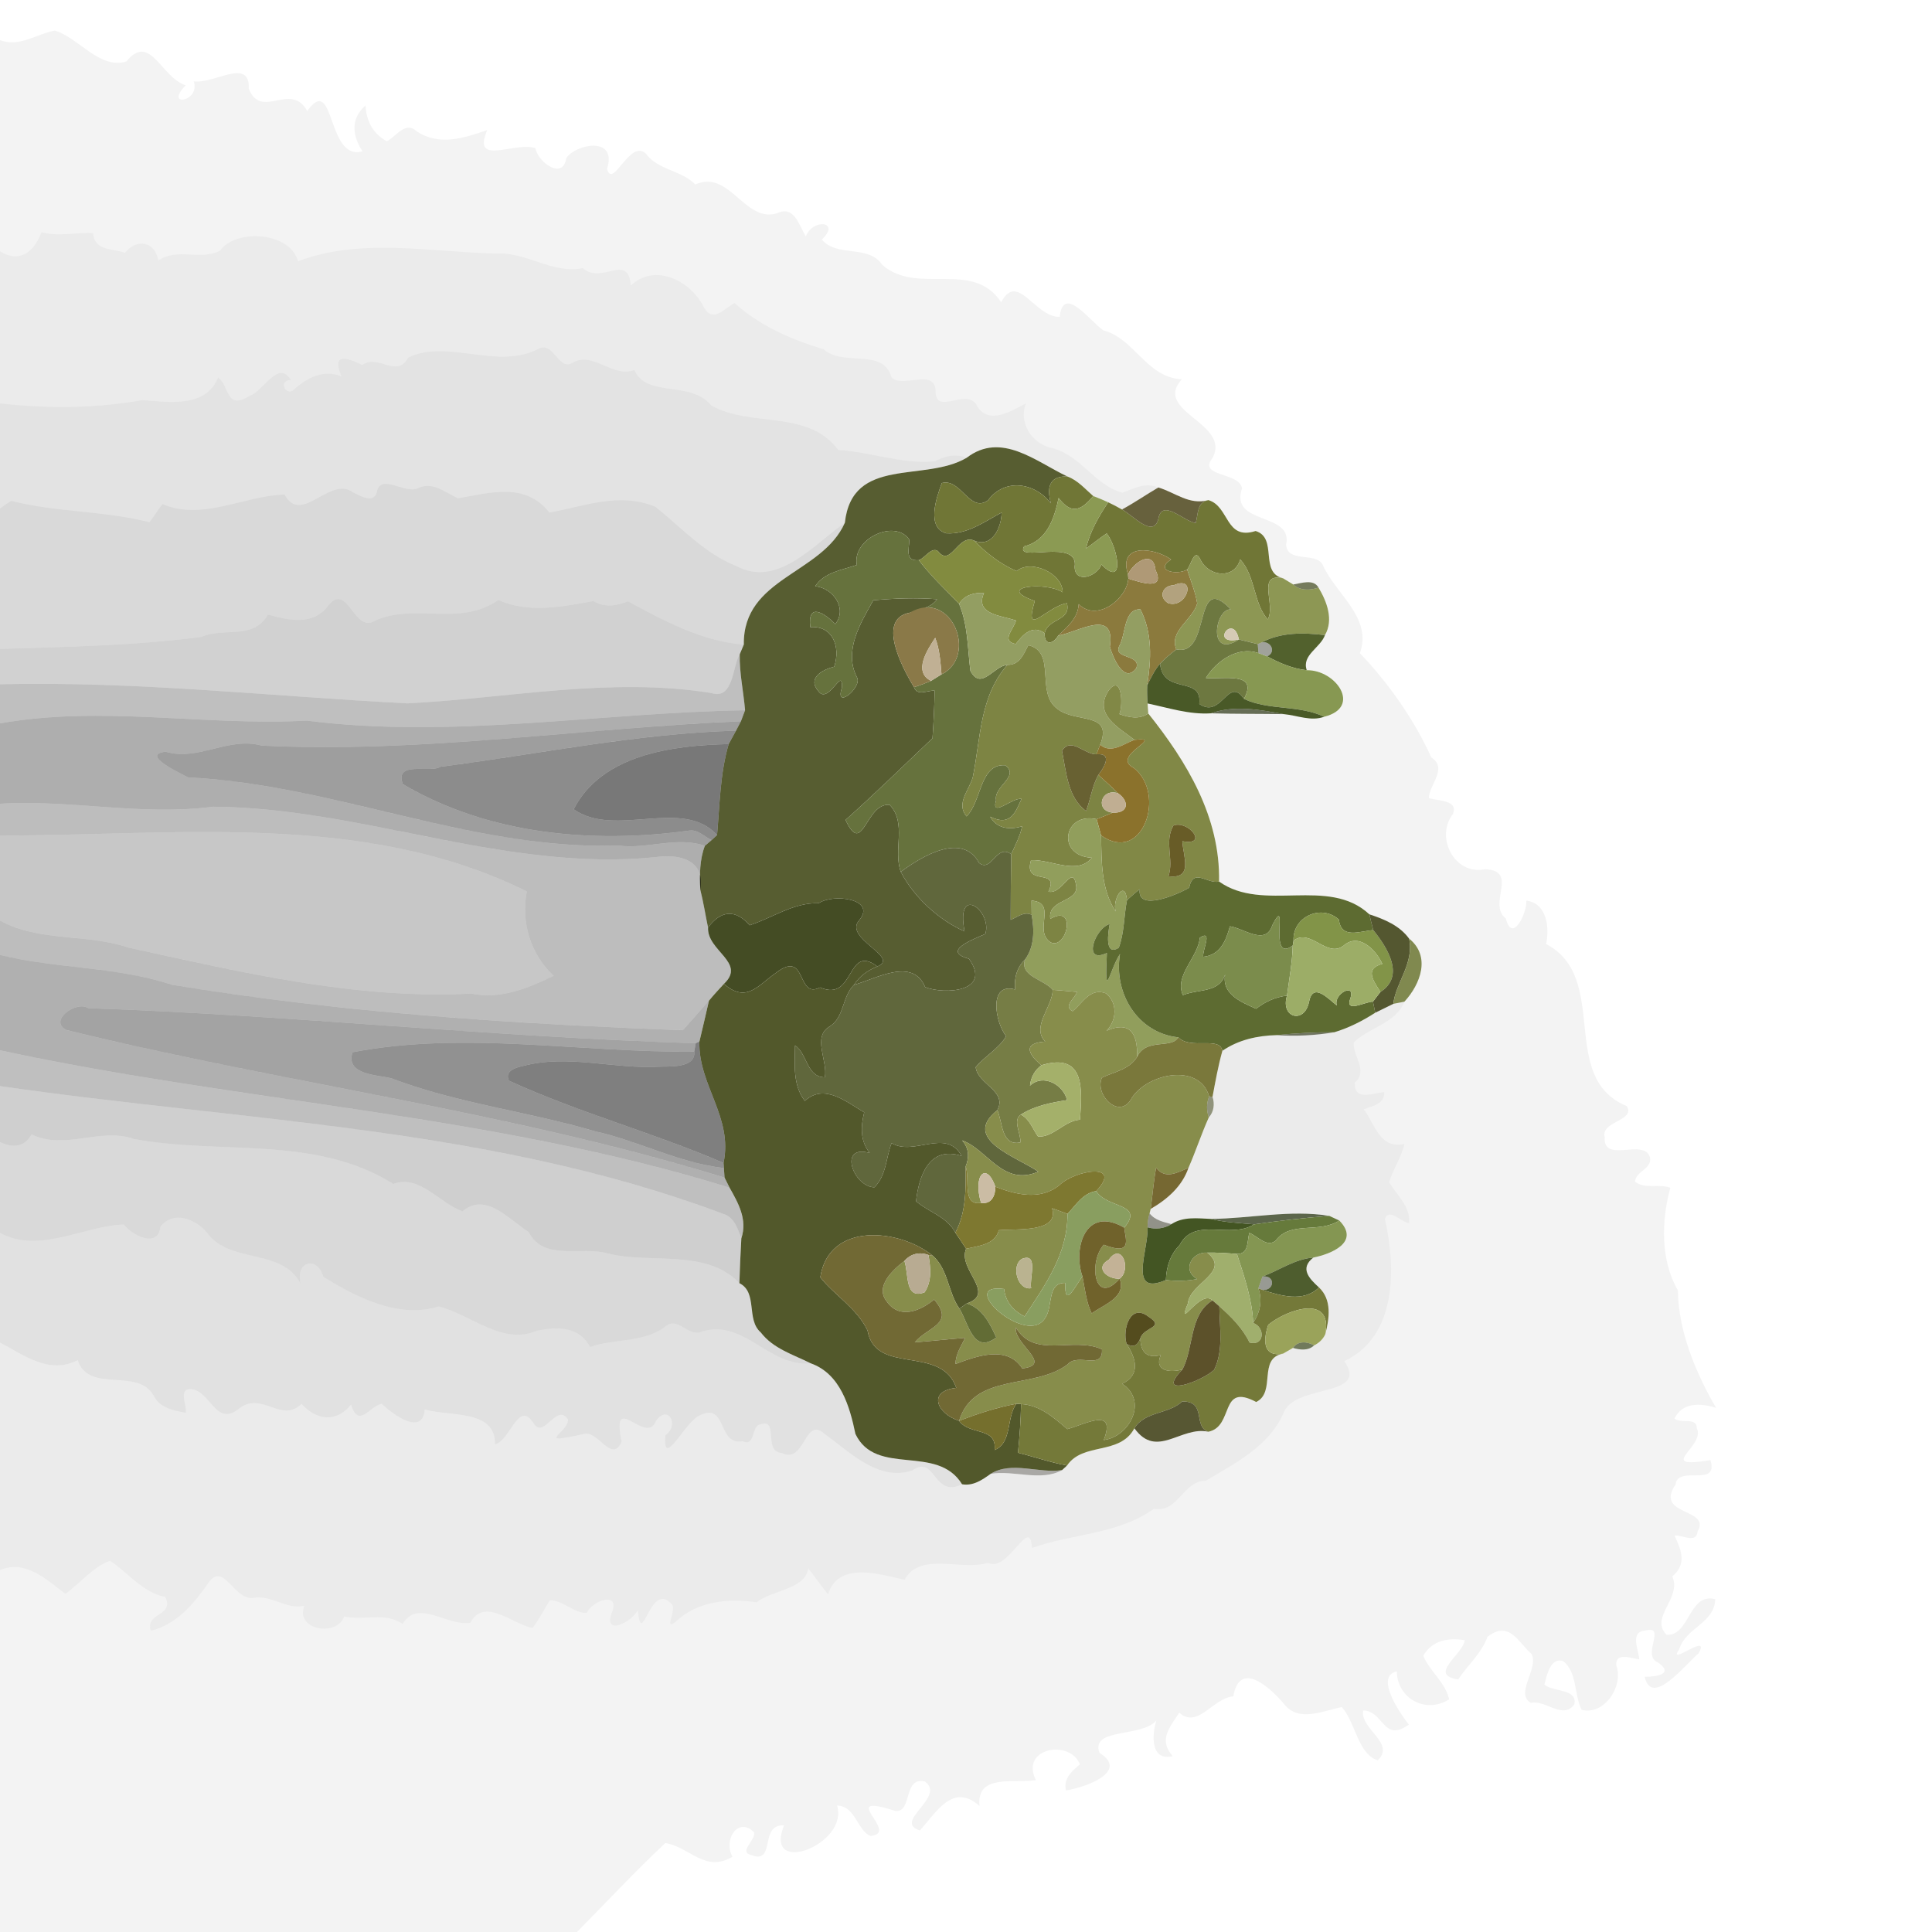 <?xml version="1.0" encoding="UTF-8" ?>
<!DOCTYPE svg PUBLIC "-//W3C//DTD SVG 1.1//EN" "http://www.w3.org/Graphics/SVG/1.1/DTD/svg11.dtd">
<svg width="384pt" height="384pt" viewBox="0 0 384 384" version="1.1" xmlns="http://www.w3.org/2000/svg">
<g id="#0000000c">
<path fill="#000000" opacity="0.05" d=" M 0.00 7.98 C 3.96 9.43 7.24 6.73 10.91 6.08 C 15.69 7.51 19.72 13.82 25.10 12.22 C 29.90 6.37 31.99 15.43 36.92 16.95 C 32.52 21.43 39.87 20.26 38.51 16.18 C 42.66 16.70 49.70 11.32 49.45 17.65 C 52.01 23.93 57.74 16.12 61.06 22.05 C 66.63 14.38 64.87 32.09 72.05 30.08 C 70.00 26.92 69.64 23.61 72.66 20.94 C 72.74 23.93 74.18 26.69 76.91 28.07 C 78.82 27.05 80.59 24.00 82.82 26.10 C 87.40 29.11 92.28 27.40 96.84 25.86 C 93.69 33.20 102.37 28.05 106.42 29.45 C 106.91 32.25 111.90 35.87 112.54 31.44 C 114.39 28.61 122.78 26.95 120.65 33.58 C 121.80 37.73 125.15 27.56 128.37 30.53 C 130.82 33.87 135.39 33.78 138.19 36.66 C 145.04 33.64 147.91 44.24 154.36 42.42 C 157.87 40.69 158.75 44.72 160.17 46.97 C 161.54 43.37 167.22 43.98 163.34 47.61 C 166.32 51.22 172.65 48.54 175.36 52.65 C 182.44 58.80 193.28 51.50 198.99 60.06 C 202.27 53.87 205.70 63.09 210.62 62.98 C 211.33 56.38 216.73 63.94 219.30 65.66 C 225.53 67.30 227.83 75.00 234.89 75.39 C 229.07 81.82 244.67 84.04 241.03 90.99 C 237.93 94.83 246.39 93.78 246.86 97.08 C 244.36 104.49 257.10 101.70 255.62 108.25 C 255.86 111.90 261.30 109.72 262.83 112.12 C 265.38 118.06 272.85 122.69 270.29 129.83 C 275.86 135.63 281.08 143.00 284.48 150.54 C 287.81 152.75 284.13 155.80 283.99 158.61 C 285.69 159.23 289.97 158.93 288.77 161.81 C 285.22 166.34 289.02 174.01 295.15 172.77 C 302.01 173.03 295.55 179.67 299.30 182.57 C 300.58 187.64 303.52 181.43 303.38 179.00 C 307.45 179.53 308.02 184.34 307.30 187.63 C 320.14 194.38 309.56 214.15 323.32 219.84 C 325.21 222.71 318.07 222.89 318.95 226.01 C 318.55 231.38 326.89 226.09 327.96 230.08 C 328.33 232.39 325.15 232.73 324.96 234.87 C 326.98 236.42 329.71 235.22 331.99 236.08 C 330.17 242.71 330.05 250.57 333.49 256.47 C 333.60 264.57 336.96 272.69 341.08 279.83 C 337.87 278.82 334.36 278.73 332.81 281.96 C 334.19 283.06 337.21 281.54 337.26 283.89 C 339.05 287.49 328.75 292.05 339.96 290.21 C 341.68 295.76 333.49 291.12 333.03 295.04 C 328.75 301.37 340.14 299.66 337.41 304.38 C 337.17 306.89 334.39 305.03 332.83 305.21 C 334.22 308.19 335.29 310.88 332.38 313.33 C 334.34 317.60 327.82 321.49 331.23 324.91 C 335.85 325.29 335.60 316.49 340.92 317.85 C 340.74 322.68 335.10 323.45 333.76 327.79 C 331.18 331.53 340.13 324.14 337.62 328.60 C 334.89 330.92 328.28 339.41 326.90 333.28 C 329.31 333.26 332.75 332.76 329.56 330.43 C 326.14 329.16 331.33 323.00 327.08 324.07 C 323.85 324.28 325.67 327.82 325.82 329.81 C 324.25 329.63 321.01 328.29 321.25 331.03 C 322.76 335.10 318.87 341.03 314.35 339.83 C 312.84 336.76 313.52 332.53 310.76 330.20 C 308.21 329.22 307.41 333.00 306.97 334.84 C 308.77 336.35 313.62 335.59 312.90 338.78 C 310.59 341.86 307.28 337.82 304.28 338.46 C 300.98 336.59 306.00 331.51 304.37 328.70 C 301.77 326.47 300.02 321.96 295.65 325.32 C 294.47 328.63 291.72 330.92 289.83 333.80 C 283.76 332.89 290.65 328.98 291.15 326.01 C 287.73 325.43 284.63 326.10 282.88 329.09 C 284.17 332.20 287.29 334.38 288.03 337.75 C 283.43 340.70 277.74 337.66 277.62 332.21 C 273.28 333.15 278.04 340.25 280.02 342.78 C 274.87 346.47 275.05 340.02 270.94 339.97 C 270.28 343.68 277.45 346.42 273.83 349.88 C 269.86 348.60 269.47 342.42 266.69 339.29 C 262.98 340.03 258.17 342.37 255.28 338.76 C 252.50 335.43 246.40 329.84 245.13 337.16 C 241.05 337.51 238.06 343.70 234.38 340.41 C 232.47 343.37 230.20 345.78 233.08 349.05 C 228.62 350.10 228.93 344.77 229.84 341.95 C 226.95 345.39 216.73 343.34 218.52 348.39 C 224.63 352.19 215.41 355.35 211.86 355.86 C 211.32 353.48 213.03 352.06 214.64 350.67 C 212.59 345.57 202.65 347.48 205.90 353.82 C 201.58 354.52 194.03 352.45 194.69 358.96 C 189.39 354.18 186.03 360.31 182.84 363.82 C 177.34 362.10 188.17 357.11 183.80 354.07 C 179.41 353.11 181.43 360.37 177.91 359.93 C 165.96 356.10 179.11 364.35 173.03 364.91 C 170.39 363.88 170.11 358.99 166.37 358.86 C 168.79 366.59 151.69 373.15 155.83 362.80 C 150.82 362.53 154.28 370.61 149.34 368.72 C 146.67 368.05 150.22 365.86 149.89 364.18 C 146.61 360.97 143.71 365.78 145.59 369.04 C 140.13 372.31 137.00 367.04 132.24 366.32 C 126.18 372.00 120.52 378.09 114.68 384.00 L 0.00 384.00 L 0.00 312.08 C 4.99 309.89 9.30 313.98 13.00 316.79 C 15.96 314.65 18.39 311.51 21.85 310.22 C 25.21 312.30 28.29 316.53 32.85 317.41 C 34.71 321.30 28.84 320.44 29.97 324.13 C 35.21 322.83 38.59 318.69 41.50 314.49 C 44.48 310.46 46.43 317.90 50.23 317.62 C 53.93 316.86 56.83 320.00 60.50 319.16 C 58.54 323.92 66.96 325.45 68.40 321.28 C 72.31 322.17 76.56 320.32 80.03 322.79 C 83.07 317.67 88.82 323.28 93.47 322.54 C 96.24 317.36 101.85 322.79 105.83 323.58 C 107.18 321.87 108.12 319.89 109.29 318.07 C 111.95 318.09 114.13 320.67 116.60 320.57 C 117.84 318.04 123.44 316.17 121.56 320.64 C 119.92 325.24 125.64 322.38 126.76 320.01 C 127.55 328.07 129.17 314.35 133.30 318.65 C 134.90 319.49 131.61 324.46 134.34 322.31 C 138.66 318.16 144.95 317.66 150.38 318.47 C 153.48 316.01 160.07 315.91 160.64 311.73 C 162.01 313.40 163.19 315.21 164.57 316.87 C 166.66 310.29 174.71 312.85 179.78 313.99 C 182.94 308.32 191.06 312.29 196.37 310.62 C 200.36 312.74 204.76 300.92 205.11 307.66 C 213.12 304.81 222.22 304.98 229.36 299.87 C 234.17 300.76 235.17 294.26 239.65 294.32 C 245.50 290.79 252.10 287.57 255.05 280.99 C 257.11 274.89 272.22 277.94 267.20 270.53 C 277.73 265.60 277.46 251.88 275.26 242.27 C 276.11 239.94 278.49 243.00 280.09 243.09 C 280.34 239.77 277.65 237.57 276.09 234.99 C 276.89 232.36 278.52 230.06 279.14 227.37 C 274.16 228.44 273.28 223.35 271.04 220.47 C 272.78 219.84 275.21 219.45 275.13 217.07 C 272.75 217.24 269.16 218.94 269.28 215.17 C 271.99 212.77 268.89 210.03 269.06 207.21 C 272.14 204.17 277.46 203.41 279.14 199.09 C 282.34 195.61 284.45 190.07 280.06 186.54 C 278.14 183.93 275.14 182.70 272.17 181.73 C 264.02 174.13 251.07 181.47 242.30 175.21 C 242.54 162.40 235.92 151.43 228.23 141.81 C 228.19 141.31 228.13 140.31 228.09 139.82 C 232.26 140.69 236.36 142.06 240.69 141.78 C 245.51 141.91 250.35 141.87 255.17 141.94 C 257.82 142.18 260.58 143.43 263.19 142.46 C 270.75 140.60 265.55 133.10 259.73 133.21 C 258.68 130.20 262.44 128.77 263.35 126.23 C 265.12 123.17 263.70 119.52 262.07 116.79 C 261.07 115.00 258.62 115.93 257.04 116.17 C 256.53 115.87 255.52 115.25 255.02 114.94 C 250.22 113.81 254.06 106.90 249.56 105.54 C 243.51 107.48 244.38 100.62 240.18 99.40 C 236.32 100.44 233.63 97.90 230.23 96.89 C 227.70 95.79 225.41 97.09 223.06 97.93 C 217.53 96.41 214.76 90.41 209.06 89.05 C 205.14 88.26 202.39 84.03 203.90 80.19 C 200.97 81.68 196.61 84.52 194.23 80.76 C 192.45 76.83 186.17 82.57 185.95 78.02 C 186.10 72.84 179.18 77.40 177.17 74.94 C 175.45 69.03 167.60 73.00 163.68 69.39 C 157.24 67.55 150.74 64.57 146.00 60.22 C 143.96 61.31 141.72 64.24 139.93 61.13 C 137.37 55.85 130.20 52.17 125.38 56.76 C 124.86 50.11 119.60 56.66 115.85 53.30 C 109.78 54.53 104.60 50.00 98.58 50.40 C 85.56 50.10 71.65 47.20 59.23 51.93 C 57.63 45.98 46.78 45.45 43.73 49.84 C 39.76 51.85 35.25 49.16 31.47 51.79 C 30.83 47.90 27.09 47.37 24.84 50.26 C 22.37 49.33 18.79 49.96 18.49 46.34 C 15.16 46.12 11.65 47.12 8.25 46.14 C 6.83 49.96 3.99 52.42 0.00 49.95 L 0.00 7.98 Z" />
</g>
<g id="#00000014">
<path fill="#000000" opacity="0.08" d=" M 8.25 46.14 C 11.65 47.12 15.16 46.12 18.49 46.34 C 18.79 49.96 22.37 49.33 24.84 50.26 C 27.09 47.37 30.83 47.90 31.47 51.79 C 35.25 49.16 39.76 51.85 43.73 49.84 C 46.78 45.45 57.63 45.98 59.23 51.93 C 71.65 47.20 85.56 50.10 98.58 50.40 C 104.60 50.00 109.78 54.53 115.85 53.30 C 119.60 56.66 124.86 50.11 125.38 56.76 C 130.20 52.17 137.37 55.85 139.93 61.13 C 141.72 64.24 143.96 61.31 146.00 60.22 C 150.74 64.57 157.24 67.55 163.68 69.39 C 167.60 73.00 175.45 69.03 177.17 74.94 C 179.18 77.40 186.10 72.84 185.95 78.02 C 186.17 82.57 192.45 76.83 194.23 80.76 C 196.61 84.52 200.97 81.68 203.90 80.19 C 202.39 84.03 205.14 88.26 209.06 89.05 C 214.76 90.41 217.53 96.41 223.06 97.93 C 225.41 97.09 227.70 95.79 230.23 96.89 C 227.79 98.31 225.48 99.93 223.00 101.26 C 222.11 100.75 221.19 100.27 220.26 99.83 C 219.28 99.38 218.29 98.97 217.29 98.59 C 215.67 97.19 214.22 95.46 212.16 94.71 C 205.88 91.75 199.01 85.70 192.11 91.00 C 189.92 90.09 187.82 90.65 185.81 91.68 C 179.32 92.33 173.02 89.80 166.58 89.43 C 160.73 81.35 149.05 84.99 141.39 80.60 C 137.21 75.51 128.56 79.15 126.07 73.54 C 121.73 75.13 118.03 69.89 113.98 71.98 C 111.06 74.04 110.20 67.95 107.20 69.24 C 98.93 73.71 88.96 67.23 81.11 71.09 C 78.91 75.28 75.06 70.26 71.99 72.54 C 68.63 70.90 65.98 70.24 67.86 74.81 C 64.30 73.36 61.05 75.05 58.41 77.44 C 56.79 78.88 55.21 75.56 57.82 75.53 C 55.33 71.39 52.36 77.73 49.63 78.68 C 44.77 81.66 45.65 76.62 43.36 75.03 C 40.86 81.11 33.69 79.92 28.28 79.52 C 18.93 81.21 9.42 81.24 0.00 80.18 L 0.00 49.95 C 3.99 52.42 6.83 49.96 8.25 46.14 Z" />
</g>
<g id="#0000001c">
<path fill="#000000" opacity="0.11" d=" M 81.11 71.09 C 88.96 67.23 98.93 73.71 107.20 69.24 C 110.20 67.95 111.06 74.04 113.98 71.98 C 118.03 69.89 121.73 75.13 126.07 73.54 C 128.56 79.15 137.21 75.51 141.39 80.60 C 149.05 84.99 160.73 81.35 166.58 89.43 C 173.02 89.80 179.32 92.33 185.81 91.68 C 187.82 90.65 189.92 90.09 192.11 91.00 C 183.73 95.93 169.38 90.59 167.92 103.91 C 161.72 108.20 154.58 116.93 146.31 112.48 C 140.10 110.03 135.41 104.85 130.29 100.74 C 123.14 97.72 116.11 100.64 109.20 101.87 C 104.38 95.76 97.43 97.94 91.06 99.04 C 88.49 97.92 86.04 95.60 83.08 97.02 C 80.41 98.30 75.58 93.84 74.86 97.92 C 74.15 100.16 71.52 98.49 70.17 97.85 C 65.55 94.48 59.90 104.50 56.57 98.29 C 48.47 98.51 40.29 103.58 32.28 100.18 C 31.38 101.35 30.62 102.62 29.71 103.79 C 20.69 101.49 11.23 101.84 2.22 99.54 C 1.46 100.01 0.72 100.53 0.00 101.07 L 0.00 80.18 C 9.42 81.24 18.93 81.21 28.28 79.52 C 33.69 79.92 40.86 81.11 43.36 75.03 C 45.65 76.62 44.77 81.66 49.63 78.68 C 52.36 77.73 55.33 71.39 57.82 75.53 C 55.21 75.56 56.79 78.88 58.41 77.44 C 61.05 75.05 64.30 73.36 67.86 74.81 C 65.98 70.24 68.63 70.90 71.99 72.54 C 75.06 70.26 78.91 75.28 81.11 71.09 Z" />
</g>
<g id="#575d31fd">
<path fill="#575d31" opacity="1.00" d=" M 192.11 91.00 C 199.01 85.70 205.88 91.75 212.16 94.71 C 208.97 94.58 207.87 96.36 208.87 100.04 C 205.72 95.92 199.71 94.94 196.37 99.45 C 192.71 102.04 191.01 95.00 187.20 96.01 C 186.04 99.06 184.11 104.89 188.09 106.00 C 192.26 106.26 195.65 103.69 199.09 101.87 C 199.03 104.88 197.20 108.96 193.59 107.44 C 190.40 106.08 188.96 112.86 186.44 109.56 C 185.17 108.59 183.85 110.92 182.63 111.34 C 179.79 111.59 180.70 109.14 180.74 107.26 C 177.90 103.06 169.30 107.09 170.30 112.29 C 167.36 113.31 163.89 113.70 162.02 116.52 C 165.55 116.85 168.49 120.91 166.02 124.04 C 163.78 121.77 160.48 119.70 161.05 124.64 C 165.42 124.30 167.14 128.45 165.81 132.51 C 163.46 133.10 160.41 134.75 162.65 137.37 C 164.66 140.21 167.63 132.11 167.31 136.78 C 165.88 141.19 171.42 136.56 170.34 134.65 C 167.62 129.40 171.00 123.89 173.58 119.31 C 177.78 118.93 182.03 118.77 186.25 119.10 C 184.97 120.89 182.71 121.10 180.79 121.79 C 174.26 123.03 179.21 132.53 181.67 136.58 C 182.32 138.45 184.36 137.16 185.77 137.28 C 185.72 140.43 185.57 143.59 185.34 146.73 C 179.66 152.15 173.20 158.40 168.06 162.97 C 171.54 170.51 172.01 159.48 176.83 159.97 C 180.30 163.65 177.46 168.92 179.04 173.28 C 181.64 178.33 186.61 182.87 191.71 185.12 C 189.89 175.57 197.28 181.00 195.84 185.63 C 193.55 186.67 186.99 189.04 192.58 190.56 C 197.26 197.12 187.79 197.73 183.88 196.20 C 181.38 190.18 174.16 194.53 169.72 195.76 C 170.82 194.02 172.49 192.86 174.38 192.09 C 179.03 190.20 167.42 186.48 170.83 182.83 C 174.18 178.67 165.66 177.54 162.72 179.52 C 157.73 179.37 153.57 182.41 149.00 183.90 C 146.18 180.68 143.29 180.90 140.73 184.37 C 140.20 181.85 139.82 179.34 139.19 176.85 C 139.05 173.88 139.04 170.91 140.10 168.11 C 140.43 167.83 141.09 167.26 141.43 166.98 C 141.70 166.73 142.25 166.23 142.52 165.98 C 143.06 159.93 143.11 153.77 144.83 147.89 C 145.32 147.00 145.81 146.11 146.29 145.22 C 146.53 144.75 147.02 143.81 147.27 143.35 C 147.47 142.80 147.89 141.72 148.09 141.17 C 147.78 137.46 146.95 133.78 147.03 130.04 C 147.23 129.56 147.64 128.59 147.84 128.11 C 147.66 114.79 163.37 114.15 167.92 103.91 C 169.38 90.59 183.73 95.93 192.11 91.00 Z" />
</g>
<g id="#707636fd">
<path fill="#707636" opacity="1.00" d=" M 208.87 100.04 C 207.87 96.36 208.97 94.58 212.16 94.71 C 214.22 95.46 215.67 97.19 217.29 98.59 C 214.72 101.72 212.83 102.13 210.41 98.98 C 209.54 103.07 208.09 107.50 203.55 108.59 C 201.55 111.92 214.47 106.84 213.60 112.66 C 213.63 116.07 218.03 114.63 218.92 112.20 C 223.70 117.03 222.16 108.80 219.97 106.02 C 218.55 106.96 217.25 108.05 215.85 109.02 C 216.64 105.67 218.36 102.67 220.26 99.83 C 221.19 100.27 222.11 100.75 223.00 101.26 C 225.05 102.30 229.20 107.07 230.22 103.18 C 230.94 98.95 235.16 103.56 237.65 103.96 C 238.17 102.22 237.87 99.78 240.18 99.40 C 244.38 100.62 243.51 107.48 249.56 105.54 C 254.06 106.90 250.22 113.81 255.02 114.94 C 249.65 113.79 253.62 120.13 251.99 123.10 C 249.13 120.04 249.58 114.52 246.50 111.19 C 245.33 115.21 240.30 114.63 238.63 111.30 C 237.43 108.69 236.78 112.20 235.96 113.21 C 233.95 114.40 229.32 113.45 232.76 111.20 C 229.43 108.81 222.17 107.89 224.20 114.15 L 224.26 115.00 C 223.99 119.00 218.04 123.75 214.40 120.07 C 214.24 122.90 212.20 124.53 210.33 126.33 C 209.34 128.05 207.53 128.39 207.64 125.86 C 208.25 122.84 212.94 123.49 212.06 119.89 C 207.92 120.59 203.40 127.08 205.67 119.45 C 197.50 116.59 207.89 115.52 211.21 117.72 C 211.21 113.96 204.93 111.07 202.05 113.51 C 198.84 112.13 196.02 109.92 193.59 107.44 C 197.20 108.96 199.03 104.88 199.09 101.87 C 195.65 103.69 192.26 106.26 188.09 106.00 C 184.11 104.89 186.04 99.06 187.20 96.01 C 191.01 95.00 192.71 102.04 196.37 99.45 C 199.71 94.94 205.72 95.92 208.87 100.04 Z" />
</g>
<g id="#00000025">
<path fill="#000000" opacity="0.15" d=" M 74.86 97.92 C 75.58 93.84 80.41 98.30 83.08 97.02 C 86.04 95.60 88.49 97.92 91.06 99.04 C 97.43 97.94 104.38 95.76 109.20 101.87 C 116.11 100.64 123.14 97.72 130.29 100.74 C 135.41 104.85 140.10 110.03 146.31 112.48 C 154.58 116.93 161.72 108.20 167.92 103.91 C 163.37 114.15 147.66 114.79 147.84 128.11 C 139.54 127.48 132.02 123.41 124.82 119.51 C 122.50 120.43 120.20 120.81 117.95 119.46 C 111.73 120.59 105.06 121.95 99.07 119.25 C 91.03 124.82 82.00 119.45 73.80 123.71 C 70.19 124.76 68.92 115.95 65.30 120.28 C 62.31 124.45 57.35 123.28 53.26 122.15 C 50.26 127.29 44.69 124.59 40.05 126.58 C 26.73 128.34 13.47 128.54 0.00 128.98 L 0.00 101.07 C 0.72 100.53 1.46 100.01 2.22 99.54 C 11.23 101.84 20.69 101.49 29.71 103.79 C 30.62 102.62 31.38 101.35 32.28 100.18 C 40.29 103.58 48.47 98.51 56.57 98.29 C 59.90 104.50 65.55 94.48 70.17 97.85 C 71.52 98.49 74.15 100.16 74.86 97.92 Z" />
</g>
<g id="#58522ae9">
<path fill="#58522a" opacity="0.91" d=" M 230.23 96.89 C 233.63 97.90 236.32 100.44 240.18 99.40 C 237.87 99.78 238.17 102.22 237.65 103.96 C 235.16 103.56 230.94 98.95 230.22 103.18 C 229.20 107.07 225.05 102.30 223.00 101.26 C 225.48 99.93 227.79 98.31 230.23 96.89 Z" />
</g>
<g id="#8b9a53fe">
<path fill="#8b9a53" opacity="1.00" d=" M 210.41 98.98 C 212.83 102.13 214.72 101.72 217.29 98.59 C 218.29 98.97 219.28 99.38 220.26 99.83 C 218.36 102.67 216.64 105.67 215.85 109.02 C 217.25 108.05 218.55 106.96 219.97 106.02 C 222.16 108.80 223.70 117.03 218.92 112.20 C 218.03 114.63 213.63 116.07 213.60 112.66 C 214.47 106.84 201.55 111.92 203.55 108.59 C 208.09 107.50 209.54 103.07 210.41 98.98 Z" />
</g>
<g id="#66723dff">
<path fill="#66723d" opacity="1.00" d=" M 170.30 112.29 C 169.30 107.09 177.90 103.06 180.74 107.26 C 180.70 109.14 179.79 111.59 182.63 111.34 C 185.01 114.49 187.90 117.17 190.62 120.01 C 192.41 124.25 192.31 128.93 192.87 133.32 C 195.00 137.41 197.53 132.31 200.23 132.15 C 194.69 138.43 194.93 146.76 193.34 154.52 C 192.61 157.06 189.96 159.73 192.11 162.26 C 195.15 159.30 194.68 151.77 199.78 152.10 C 202.80 154.28 197.43 156.33 197.98 159.04 C 196.89 162.71 201.20 158.45 203.04 158.79 C 201.91 161.12 201.03 164.44 196.79 162.32 C 198.22 164.76 200.64 164.95 203.16 164.24 C 202.74 166.20 201.80 167.97 200.99 169.78 C 198.04 167.60 197.12 173.50 194.60 171.51 C 191.28 165.37 183.33 170.10 179.04 173.28 C 177.46 168.92 180.30 163.65 176.83 159.97 C 172.01 159.48 171.54 170.51 168.06 162.97 C 173.20 158.40 179.66 152.15 185.34 146.73 C 185.57 143.59 185.72 140.43 185.77 137.28 C 184.36 137.16 182.32 138.45 181.67 136.58 C 182.82 136.22 183.95 135.80 185.05 135.33 C 185.57 135.01 186.61 134.36 187.13 134.04 C 194.49 130.38 189.11 116.89 180.79 121.79 C 182.71 121.10 184.97 120.89 186.25 119.10 C 182.03 118.77 177.78 118.93 173.58 119.31 C 171.00 123.89 167.62 129.40 170.34 134.65 C 171.42 136.56 165.88 141.19 167.31 136.78 C 167.63 132.11 164.66 140.21 162.65 137.37 C 160.41 134.75 163.46 133.10 165.81 132.51 C 167.14 128.45 165.42 124.30 161.05 124.64 C 160.48 119.70 163.78 121.77 166.02 124.04 C 168.49 120.91 165.55 116.85 162.02 116.52 C 163.89 113.70 167.36 113.31 170.30 112.29 Z" />
</g>
<g id="#828b3fff">
<path fill="#828b3f" opacity="1.00" d=" M 186.44 109.56 C 188.96 112.86 190.40 106.08 193.59 107.44 C 196.02 109.92 198.84 112.13 202.05 113.51 C 204.93 111.07 211.21 113.96 211.21 117.72 C 207.89 115.52 197.50 116.59 205.67 119.45 C 203.40 127.08 207.92 120.59 212.06 119.89 C 212.94 123.49 208.25 122.84 207.64 125.86 C 205.21 124.08 203.34 126.09 201.89 128.00 C 198.86 127.44 201.48 125.07 201.94 123.34 C 199.12 122.33 193.67 122.19 195.58 117.85 C 193.61 117.75 191.72 118.27 190.62 120.01 C 187.90 117.17 185.01 114.49 182.63 111.34 C 183.85 110.92 185.17 108.59 186.44 109.56 Z" />
</g>
<g id="#8b7a3dff">
<path fill="#8b7a3d" opacity="1.00" d=" M 224.20 114.15 C 222.17 107.89 229.43 108.81 232.76 111.20 C 229.32 113.45 233.95 114.40 235.96 113.21 C 236.66 115.44 237.58 117.62 237.96 119.94 C 237.04 123.21 232.31 125.42 233.80 129.06 C 232.67 129.95 231.53 130.87 230.56 131.93 C 229.47 133.18 228.77 134.70 228.02 136.17 C 228.81 131.05 229.09 125.89 226.67 121.12 C 223.34 120.94 223.78 126.05 222.50 128.33 C 221.07 131.04 226.90 129.98 225.84 132.82 C 223.41 136.03 221.18 130.64 220.59 128.53 C 221.77 120.73 214.27 125.67 210.33 126.33 C 212.20 124.53 214.24 122.90 214.40 120.07 C 218.04 123.75 223.99 119.00 224.26 115.00 C 226.55 115.70 231.70 117.53 229.67 113.31 C 229.23 109.07 225.30 111.79 224.20 114.15 M 233.30 116.32 C 231.07 116.35 230.15 118.68 232.20 119.89 C 235.93 121.05 238.00 114.26 233.30 116.32 Z" />
</g>
<g id="#8d9754fd">
<path fill="#8d9754" opacity="1.00" d=" M 235.96 113.21 C 236.78 112.20 237.43 108.69 238.63 111.30 C 240.30 114.63 245.33 115.21 246.50 111.19 C 249.58 114.52 249.13 120.04 251.99 123.10 C 253.62 120.13 249.65 113.79 255.02 114.94 C 255.52 115.25 256.53 115.87 257.04 116.17 C 258.42 117.45 260.40 117.35 262.07 116.79 C 263.70 119.52 265.12 123.17 263.35 126.23 C 259.08 125.73 254.66 125.63 250.78 127.68 L 249.99 128.02 C 248.73 127.71 247.48 127.39 246.23 127.10 C 245.18 121.61 240.28 128.39 246.23 127.10 C 239.98 131.20 241.43 120.91 244.63 121.12 C 237.03 113.16 240.86 130.66 233.80 129.06 C 232.31 125.42 237.04 123.21 237.96 119.94 C 237.58 117.62 236.66 115.44 235.96 113.21 Z" />
</g>
<g id="#af9976ff">
<path fill="#af9976" opacity="1.00" d=" M 224.20 114.15 C 225.30 111.79 229.23 109.07 229.67 113.31 C 231.70 117.53 226.55 115.70 224.26 115.00 L 224.20 114.15 Z" />
</g>
<g id="#b2a27eff">
<path fill="#b2a27e" opacity="1.00" d=" M 233.30 116.32 C 238.00 114.26 235.93 121.05 232.20 119.89 C 230.15 118.68 231.07 116.35 233.30 116.32 Z" />
</g>
<g id="#3b4418b3">
<path fill="#3b4418" opacity="0.70" d=" M 257.04 116.17 C 258.62 115.93 261.07 115.00 262.07 116.79 C 260.40 117.35 258.42 117.45 257.04 116.17 Z" />
</g>
<g id="#939e62ff">
<path fill="#939e62" opacity="1.00" d=" M 190.62 120.01 C 191.72 118.27 193.61 117.75 195.58 117.85 C 193.67 122.19 199.12 122.33 201.94 123.34 C 201.48 125.07 198.86 127.44 201.89 128.00 C 203.34 126.09 205.21 124.08 207.64 125.86 C 207.53 128.39 209.34 128.05 210.33 126.33 C 214.27 125.67 221.77 120.73 220.59 128.53 C 221.18 130.64 223.41 136.03 225.84 132.82 C 226.90 129.98 221.07 131.04 222.50 128.33 C 223.78 126.05 223.34 120.94 226.67 121.12 C 229.09 125.89 228.81 131.05 228.02 136.17 C 227.97 137.38 228.00 138.60 228.09 139.82 C 228.13 140.31 228.19 141.31 228.23 141.81 C 226.44 143.05 224.38 142.61 222.49 141.93 C 223.28 140.02 222.93 133.78 220.31 137.30 C 217.30 142.01 222.29 144.56 225.48 147.05 C 223.33 147.83 220.84 149.90 218.66 148.02 C 221.31 141.39 213.76 143.79 210.17 140.90 C 205.73 137.73 210.09 129.60 204.39 128.24 C 203.43 130.05 202.66 132.20 200.23 132.15 C 197.53 132.31 195.00 137.41 192.87 133.32 C 192.31 128.93 192.41 124.25 190.62 120.01 Z" />
</g>
<g id="#0000002f">
<path fill="#000000" opacity="0.18" d=" M 65.30 120.28 C 68.92 115.95 70.19 124.76 73.80 123.71 C 82.00 119.45 91.03 124.82 99.07 119.25 C 105.06 121.95 111.73 120.59 117.95 119.46 C 120.20 120.81 122.50 120.43 124.82 119.51 C 132.02 123.41 139.54 127.48 147.84 128.11 C 147.64 128.59 147.23 129.56 147.03 130.04 C 145.56 132.33 145.84 139.24 141.33 137.73 C 121.18 134.53 101.12 138.77 80.97 139.80 C 53.94 138.41 27.10 135.36 0.00 136.00 L 0.00 128.98 C 13.47 128.54 26.73 128.34 40.05 126.58 C 44.69 124.59 50.26 127.29 53.26 122.15 C 57.35 123.28 62.31 124.45 65.30 120.28 Z" />
</g>
<g id="#6d7840ff">
<path fill="#6d7840" opacity="1.00" d=" M 233.80 129.06 C 240.86 130.66 237.03 113.16 244.63 121.12 C 241.43 120.91 239.98 131.20 246.23 127.10 C 247.48 127.39 248.73 127.71 249.99 128.02 C 250.02 128.47 250.09 129.36 250.13 129.81 C 246.05 128.36 241.73 131.37 239.68 134.76 C 243.28 135.05 250.19 133.43 247.25 138.91 C 244.11 134.25 242.81 142.98 238.37 139.92 C 239.03 134.17 231.25 138.25 230.56 131.93 C 231.53 130.87 232.67 129.95 233.80 129.06 Z" />
</g>
<g id="#8a7948ff">
<path fill="#8a7948" opacity="1.00" d=" M 180.79 121.79 C 189.11 116.89 194.49 130.38 187.13 134.04 C 186.93 131.59 186.77 129.09 185.88 126.77 C 184.33 129.15 181.42 133.52 185.05 135.33 C 183.95 135.80 182.82 136.22 181.67 136.58 C 179.21 132.53 174.26 123.03 180.79 121.79 Z" />
</g>
<g id="#d5cab5ff">
<path fill="#d5cab5" opacity="1.00" d=" M 246.23 127.10 C 245.18 121.61 240.28 128.39 246.23 127.10 Z" />
</g>
<g id="#46561fed">
<path fill="#46561f" opacity="0.93" d=" M 250.78 127.68 C 254.66 125.63 259.08 125.73 263.35 126.23 C 262.44 128.77 258.68 130.20 259.73 133.21 C 256.91 132.92 254.32 131.78 251.85 130.46 C 253.74 129.63 252.60 127.33 250.78 127.68 Z" />
</g>
<g id="#c0b094ff">
<path fill="#c0b094" opacity="1.00" d=" M 185.05 135.33 C 181.42 133.52 184.33 129.15 185.88 126.77 C 186.77 129.09 186.93 131.59 187.13 134.04 C 186.61 134.36 185.57 135.01 185.05 135.33 Z" />
</g>
<g id="#7d8443ff">
<path fill="#7d8443" opacity="1.00" d=" M 204.39 128.24 C 210.09 129.60 205.73 137.73 210.17 140.90 C 213.76 143.79 221.31 141.39 218.66 148.02 C 218.48 148.50 218.12 149.44 217.93 149.92 C 215.57 150.00 212.90 146.41 211.07 149.21 C 211.92 153.32 212.18 158.53 215.87 161.19 C 216.77 158.82 217.06 156.24 218.30 154.02 C 219.62 155.21 220.95 156.39 222.20 157.66 C 218.75 156.59 217.59 161.22 221.19 161.52 C 220.11 161.94 219.04 162.39 217.97 162.82 C 211.39 161.30 209.87 170.13 217.00 170.48 C 214.16 174.07 208.76 170.73 204.92 170.97 C 203.32 176.39 210.75 172.31 208.38 177.22 C 211.16 177.93 213.23 171.39 213.91 176.11 C 214.32 179.38 208.16 178.69 208.76 182.62 C 214.11 179.54 212.05 188.80 208.84 187.31 C 205.25 185.00 210.29 179.44 205.02 179.00 C 205.03 179.71 205.04 181.12 205.05 181.83 C 203.54 181.07 202.22 182.30 200.88 182.82 C 200.89 178.47 200.91 174.13 200.99 169.78 C 201.80 167.97 202.74 166.20 203.16 164.24 C 200.64 164.95 198.22 164.76 196.79 162.32 C 201.03 164.44 201.91 161.12 203.04 158.79 C 201.20 158.45 196.89 162.71 197.98 159.04 C 197.43 156.33 202.80 154.28 199.78 152.10 C 194.68 151.77 195.15 159.30 192.11 162.26 C 189.96 159.73 192.61 157.06 193.34 154.52 C 194.93 146.76 194.69 138.43 200.23 132.15 C 202.66 132.20 203.43 130.05 204.39 128.24 Z" />
</g>
<g id="#181d0a69">
<path fill="#181d0a" opacity="0.41" d=" M 249.99 128.02 L 250.78 127.68 C 252.60 127.33 253.74 129.63 251.85 130.46 C 251.42 130.30 250.56 129.97 250.13 129.81 C 250.09 129.36 250.02 128.47 249.99 128.02 Z" />
</g>
<g id="#879852fc">
<path fill="#879852" opacity="1.00" d=" M 239.68 134.76 C 241.73 131.37 246.05 128.36 250.13 129.81 C 250.56 129.97 251.42 130.30 251.85 130.46 C 254.32 131.78 256.91 132.92 259.73 133.21 C 265.55 133.10 270.75 140.60 263.19 142.46 C 258.17 140.08 252.08 141.23 247.25 138.91 C 250.19 133.43 243.28 135.05 239.68 134.76 Z" />
</g>
<g id="#0000003f">
<path fill="#000000" opacity="0.25" d=" M 141.33 137.73 C 145.84 139.24 145.56 132.33 147.03 130.04 C 146.95 133.78 147.78 137.46 148.09 141.17 C 119.05 141.63 90.03 146.91 60.97 143.23 C 40.61 144.33 20.25 140.16 0.00 143.78 L 0.00 136.00 C 27.10 135.36 53.94 138.41 80.97 139.80 C 101.12 138.77 121.18 134.53 141.33 137.73 Z" />
<path fill="#000000" opacity="0.25" d=" M 0.00 208.75 C 48.05 219.14 97.83 221.40 145.00 236.05 C 146.74 239.13 148.59 242.38 147.35 246.13 C 146.61 244.20 145.95 241.91 143.72 241.26 C 97.75 223.98 48.17 222.86 0.00 215.87 L 0.00 208.75 Z" />
</g>
<g id="#42521ff5">
<path fill="#42521f" opacity="0.96" d=" M 228.02 136.17 C 228.77 134.70 229.47 133.18 230.56 131.93 C 231.25 138.25 239.03 134.17 238.37 139.92 C 242.81 142.98 244.11 134.25 247.25 138.91 C 252.08 141.23 258.17 140.08 263.19 142.46 C 260.58 143.43 257.82 142.18 255.17 141.94 C 250.43 141.06 245.36 140.12 240.69 141.78 C 236.36 142.06 232.26 140.69 228.09 139.82 C 228.00 138.60 227.97 137.38 228.02 136.17 Z" />
</g>
<g id="#818846fc">
<path fill="#818846" opacity="1.00" d=" M 220.31 137.30 C 222.93 133.78 223.28 140.02 222.49 141.93 C 224.38 142.61 226.44 143.05 228.23 141.81 C 235.92 151.43 242.54 162.40 242.30 175.21 C 239.94 175.76 237.18 172.37 236.35 176.45 C 233.89 177.87 225.92 181.25 226.54 176.74 C 225.65 177.42 224.82 178.16 224.00 178.91 C 223.59 174.66 221.02 178.72 221.75 181.16 C 218.80 176.71 218.95 171.18 218.85 166.05 C 227.12 171.90 231.89 157.78 225.35 152.64 C 220.54 150.20 231.91 146.32 225.48 147.05 C 222.29 144.56 217.30 142.01 220.31 137.30 M 233.23 164.07 C 231.32 167.32 233.38 170.82 232.24 174.16 C 237.26 174.79 235.15 170.16 235.00 167.20 C 240.33 168.19 236.23 162.98 233.23 164.07 Z" />
</g>
<g id="#00000052">
<path fill="#000000" opacity="0.32" d=" M 60.97 143.23 C 90.03 146.91 119.05 141.63 148.09 141.17 C 147.89 141.72 147.47 142.80 147.27 143.35 C 115.46 144.71 83.89 149.76 51.99 148.19 C 45.42 146.37 39.44 151.33 32.93 149.41 C 27.78 149.96 35.78 153.65 37.41 154.52 C 66.43 155.93 93.72 169.00 123.00 168.07 C 128.68 168.81 134.57 166.18 140.10 168.11 C 139.04 170.91 139.05 173.88 139.19 176.85 C 140.25 170.66 134.62 169.68 130.15 170.38 C 100.34 173.32 71.99 160.55 42.33 160.34 C 28.14 162.21 14.05 158.89 0.00 159.75 L 0.00 143.78 C 20.25 140.16 40.61 144.33 60.97 143.23 Z" />
</g>
<g id="#2b3515b7">
<path fill="#2b3515" opacity="0.72" d=" M 240.69 141.78 C 245.36 140.12 250.43 141.06 255.17 141.94 C 250.35 141.87 245.51 141.91 240.69 141.78 Z" />
</g>
<g id="#00000061">
<path fill="#000000" opacity="0.38" d=" M 51.99 148.19 C 83.89 149.76 115.46 144.71 147.27 143.35 C 147.02 143.81 146.53 144.75 146.29 145.22 C 126.50 145.80 107.10 149.89 87.54 152.40 C 85.51 153.74 78.37 151.10 80.06 155.85 C 97.10 165.89 117.73 167.75 137.02 165.08 C 138.71 164.84 140.00 166.30 141.43 166.98 C 141.09 167.26 140.43 167.83 140.10 168.11 C 134.57 166.18 128.68 168.81 123.00 168.07 C 93.72 169.00 66.43 155.93 37.41 154.52 C 35.78 153.65 27.78 149.96 32.93 149.41 C 39.44 151.33 45.42 146.37 51.99 148.19 Z" />
</g>
<g id="#00000074">
<path fill="#000000" opacity="0.45" d=" M 87.54 152.40 C 107.10 149.89 126.50 145.80 146.29 145.22 C 145.81 146.11 145.32 147.00 144.83 147.89 C 133.78 148.14 119.59 149.93 114.02 160.85 C 122.24 166.67 135.71 158.40 142.52 165.98 C 142.25 166.23 141.70 166.73 141.43 166.98 C 140.00 166.30 138.71 164.84 137.02 165.08 C 117.73 167.75 97.10 165.89 80.06 155.85 C 78.37 151.10 85.51 153.74 87.54 152.40 Z" />
</g>
<g id="#8b722cff">
<path fill="#8b722c" opacity="1.00" d=" M 225.48 147.05 C 231.91 146.32 220.54 150.20 225.35 152.64 C 231.89 157.78 227.12 171.90 218.85 166.05 C 218.55 164.97 218.26 163.90 217.97 162.82 C 219.04 162.39 220.11 161.94 221.19 161.52 C 224.35 161.66 224.50 159.22 222.20 157.66 C 220.95 156.39 219.62 155.21 218.30 154.02 C 219.42 152.60 221.25 149.61 217.93 149.92 C 218.12 149.44 218.48 148.50 218.66 148.02 C 220.84 149.90 223.33 147.83 225.48 147.05 Z" />
</g>
<g id="#01010187">
<path fill="#010101" opacity="0.53" d=" M 114.02 160.85 C 119.59 149.93 133.78 148.14 144.83 147.89 C 143.11 153.77 143.06 159.93 142.52 165.98 C 135.71 158.40 122.24 166.67 114.02 160.85 Z" />
</g>
<g id="#686132ff">
<path fill="#686132" opacity="1.00" d=" M 211.07 149.21 C 212.90 146.41 215.57 150.00 217.93 149.92 C 221.25 149.61 219.42 152.60 218.30 154.02 C 217.06 156.24 216.77 158.82 215.87 161.19 C 212.18 158.53 211.92 153.32 211.07 149.21 Z" />
</g>
<g id="#c0ae92ff">
<path fill="#c0ae92" opacity="1.00" d=" M 221.19 161.52 C 217.59 161.22 218.75 156.59 222.20 157.66 C 224.50 159.22 224.35 161.66 221.19 161.52 Z" />
</g>
<g id="#00000043">
<path fill="#000000" opacity="0.26" d=" M 0.00 159.75 C 14.05 158.89 28.14 162.21 42.33 160.34 C 71.99 160.55 100.34 173.32 130.15 170.38 C 134.62 169.68 140.25 170.66 139.19 176.85 C 139.82 179.34 140.20 181.85 140.73 184.37 C 140.49 189.00 148.40 191.32 143.88 195.55 C 142.87 196.64 141.86 197.74 140.91 198.89 C 139.62 200.36 137.03 203.29 135.74 204.76 C 101.79 203.49 67.71 201.26 34.16 195.73 C 23.12 192.06 11.27 192.58 0.00 189.80 L 0.00 182.96 C 7.84 187.28 17.20 185.50 25.48 188.33 C 47.89 193.20 70.58 198.68 93.68 197.48 C 99.42 198.69 104.99 196.40 110.05 193.95 C 105.47 189.75 103.50 183.27 104.71 177.18 C 72.41 161.13 34.68 166.12 0.00 166.06 L 0.00 159.75 Z" />
</g>
<g id="#919e5cff">
<path fill="#919e5c" opacity="1.00" d=" M 217.00 170.48 C 209.87 170.13 211.39 161.30 217.97 162.82 C 218.26 163.90 218.55 164.97 218.85 166.05 C 218.95 171.18 218.80 176.71 221.75 181.16 C 221.02 178.72 223.59 174.66 224.00 178.91 C 223.37 182.04 223.49 185.37 222.37 188.37 C 219.50 190.21 220.24 185.28 220.56 183.66 C 217.60 184.49 215.06 191.75 220.00 189.41 C 219.52 199.67 220.47 192.82 222.61 189.61 C 221.29 197.43 226.14 205.33 234.19 206.18 C 232.88 208.55 227.75 206.23 226.00 210.09 C 226.17 205.20 224.43 202.89 219.93 204.87 C 221.97 202.80 222.18 199.31 219.80 197.43 C 216.69 196.26 215.21 199.33 213.19 200.99 C 211.24 199.96 213.67 198.45 214.06 197.16 C 212.46 196.98 210.84 196.88 209.24 196.74 C 207.51 194.65 202.59 194.04 203.74 190.70 C 205.63 188.12 205.59 184.83 205.05 181.83 C 205.04 181.12 205.03 179.71 205.02 179.00 C 210.29 179.44 205.25 185.00 208.84 187.31 C 212.05 188.80 214.11 179.54 208.76 182.62 C 208.16 178.69 214.32 179.38 213.91 176.11 C 213.23 171.39 211.16 177.93 208.38 177.22 C 210.75 172.31 203.32 176.39 204.92 170.97 C 208.76 170.73 214.16 174.07 217.00 170.48 Z" />
</g>
<g id="#685c27ff">
<path fill="#685c27" opacity="1.00" d=" M 233.23 164.07 C 236.23 162.98 240.33 168.19 235.00 167.20 C 235.15 170.16 237.26 174.79 232.24 174.16 C 233.38 170.82 231.32 167.32 233.23 164.07 Z" />
</g>
<g id="#00000037">
<path fill="#000000" opacity="0.22" d=" M 0.00 166.06 C 34.68 166.12 72.41 161.13 104.71 177.18 C 103.50 183.27 105.47 189.75 110.05 193.95 C 104.99 196.40 99.42 198.69 93.68 197.48 C 70.58 198.68 47.89 193.20 25.48 188.33 C 17.20 185.50 7.84 187.28 0.00 182.96 L 0.00 166.06 Z" />
</g>
<g id="#60673cff">
<path fill="#60673c" opacity="1.00" d=" M 179.04 173.28 C 183.33 170.10 191.28 165.37 194.60 171.51 C 197.12 173.50 198.04 167.60 200.99 169.78 C 200.91 174.13 200.89 178.47 200.88 182.82 C 202.22 182.30 203.54 181.07 205.05 181.83 C 205.59 184.83 205.63 188.12 203.74 190.70 C 202.19 192.22 201.53 194.21 201.76 196.67 C 196.46 195.17 197.73 203.11 199.98 205.95 C 198.54 208.43 195.76 209.89 193.93 212.11 C 194.29 215.48 200.27 216.82 198.23 220.66 C 190.89 226.45 202.25 229.97 206.37 232.88 C 199.31 235.91 196.26 228.42 191.23 226.67 C 192.60 228.21 192.68 230.00 191.93 231.85 C 191.96 236.34 192.05 240.92 189.89 245.00 C 188.22 241.83 184.63 240.94 182.07 238.76 C 182.60 234.05 184.50 227.61 191.13 229.75 C 188.00 224.10 181.65 229.90 177.21 227.20 C 176.10 230.00 176.21 233.61 173.79 235.99 C 169.57 235.88 166.52 227.33 172.87 229.17 C 170.95 226.77 171.06 223.92 171.77 221.09 C 168.20 219.00 163.81 215.25 159.97 218.82 C 157.54 215.68 157.96 211.54 158.02 207.79 C 160.49 209.46 160.31 214.08 163.95 214.13 C 164.57 210.82 161.32 206.02 164.98 203.97 C 167.84 202.11 167.36 198.07 169.72 195.76 C 174.16 194.53 181.38 190.18 183.88 196.20 C 187.79 197.73 197.26 197.12 192.58 190.56 C 186.99 189.04 193.55 186.67 195.84 185.63 C 197.28 181.00 189.89 175.57 191.71 185.12 C 186.61 182.87 181.64 178.33 179.04 173.28 Z" />
</g>
<g id="#5d6b31fd">
<path fill="#5d6b31" opacity="1.00" d=" M 236.35 176.45 C 237.18 172.37 239.94 175.76 242.30 175.21 C 251.07 181.47 264.02 174.13 272.17 181.73 C 272.41 182.78 272.67 183.83 272.95 184.87 C 270.21 185.07 266.59 186.72 266.11 182.77 C 262.56 179.60 256.87 182.26 257.10 186.96 L 256.94 187.93 C 251.83 191.74 256.35 177.16 252.89 183.88 C 251.56 188.07 247.20 184.49 244.45 184.11 C 243.69 186.98 242.50 189.85 239.15 190.17 C 238.95 188.85 241.13 184.69 238.48 186.37 C 238.09 190.37 233.38 193.85 235.10 197.79 C 238.56 196.41 242.84 197.54 243.73 192.82 C 242.22 197.44 246.60 199.12 249.66 200.50 C 251.46 199.09 253.52 198.16 255.80 197.89 C 254.44 202.37 259.31 203.57 260.18 199.12 C 260.96 195.13 263.96 198.49 265.71 199.85 C 264.93 197.59 269.43 195.22 268.42 198.36 C 267.18 201.50 271.30 199.08 272.89 199.08 C 273.00 199.63 273.23 200.74 273.34 201.29 C 270.81 202.92 268.09 204.30 265.20 205.17 C 261.37 205.15 257.55 205.35 253.76 205.74 C 249.94 205.83 246.12 206.67 242.96 208.86 C 242.43 205.87 236.68 208.72 234.19 206.18 C 226.14 205.33 221.29 197.43 222.61 189.61 C 220.47 192.82 219.52 199.67 220.00 189.41 C 215.06 191.75 217.60 184.49 220.56 183.66 C 220.24 185.28 219.50 190.21 222.37 188.37 C 223.49 185.37 223.37 182.04 224.00 178.91 C 224.82 178.16 225.65 177.42 226.54 176.74 C 225.92 181.25 233.89 177.87 236.35 176.45 Z" />
</g>
<g id="#444c24fe">
<path fill="#444c24" opacity="1.00" d=" M 162.72 179.52 C 165.66 177.54 174.18 178.67 170.83 182.83 C 167.42 186.48 179.03 190.20 174.38 192.09 C 168.18 187.40 169.99 199.29 163.00 196.26 C 158.24 198.69 160.48 188.70 154.36 193.26 C 150.65 195.82 148.40 199.50 143.88 195.55 C 148.40 191.32 140.49 189.00 140.73 184.37 C 143.29 180.90 146.18 180.68 149.00 183.90 C 153.57 182.41 157.73 179.37 162.72 179.52 Z" />
</g>
<g id="#7b8c4cff">
<path fill="#7b8c4c" opacity="1.00" d=" M 252.89 183.88 C 256.35 177.16 251.83 191.74 256.94 187.93 C 256.86 191.28 256.24 194.57 255.80 197.89 C 253.52 198.16 251.46 199.09 249.66 200.50 C 246.60 199.12 242.22 197.44 243.73 192.82 C 242.84 197.54 238.56 196.41 235.10 197.79 C 233.38 193.85 238.09 190.37 238.48 186.37 C 241.13 184.69 238.95 188.85 239.15 190.17 C 242.50 189.85 243.69 186.98 244.45 184.11 C 247.20 184.49 251.56 188.07 252.89 183.88 Z" />
</g>
<g id="#829448ff">
<path fill="#829448" opacity="1.00" d=" M 257.10 186.96 C 256.87 182.26 262.56 179.60 266.11 182.77 C 266.59 186.72 270.21 185.07 272.95 184.87 C 275.74 188.32 279.34 194.00 274.37 197.16 C 272.98 194.95 271.15 192.52 274.75 191.58 C 273.46 188.76 270.03 185.25 266.98 188.01 C 263.64 190.42 260.45 184.40 257.10 186.96 Z" />
</g>
<g id="#4d5028f4">
<path fill="#4d5028" opacity="0.96" d=" M 272.17 181.73 C 275.14 182.70 278.14 183.93 280.06 186.54 C 281.15 191.41 277.35 195.43 276.94 199.52 C 275.74 200.10 274.53 200.69 273.34 201.29 C 273.23 200.74 273.00 199.63 272.89 199.08 C 273.26 198.60 274.00 197.64 274.37 197.16 C 279.34 194.00 275.74 188.32 272.95 184.87 C 272.67 183.83 272.41 182.78 272.17 181.73 Z" />
</g>
<g id="#9cad67ff">
<path fill="#9cad67" opacity="1.00" d=" M 257.10 186.96 C 260.45 184.40 263.64 190.42 266.98 188.01 C 270.03 185.25 273.46 188.76 274.75 191.58 C 271.15 192.52 272.98 194.95 274.37 197.16 C 274.00 197.64 273.26 198.60 272.89 199.08 C 271.30 199.08 267.18 201.50 268.42 198.36 C 269.43 195.22 264.93 197.59 265.71 199.85 C 263.96 198.49 260.96 195.13 260.18 199.12 C 259.31 203.57 254.44 202.37 255.80 197.89 C 256.24 194.57 256.86 191.28 256.94 187.93 L 257.10 186.96 Z" />
</g>
<g id="#747d3ee9">
<path fill="#747d3e" opacity="0.91" d=" M 276.94 199.52 C 277.35 195.43 281.15 191.41 280.06 186.54 C 284.45 190.07 282.34 195.61 279.14 199.09 C 278.59 199.20 277.49 199.41 276.94 199.52 Z" />
</g>
<g id="#00000050">
<path fill="#000000" opacity="0.31" d=" M 0.00 189.80 C 11.27 192.58 23.12 192.06 34.16 195.73 C 67.71 201.26 101.79 203.49 135.74 204.76 C 137.03 203.29 139.62 200.36 140.91 198.89 C 140.27 201.60 139.68 204.31 139.01 207.02 L 138.28 207.35 C 98.06 206.13 57.60 201.75 17.54 200.38 C 15.18 198.79 9.47 202.94 13.26 204.74 C 56.63 215.37 101.24 220.88 144.01 234.06 C 144.26 234.55 144.75 235.55 145.00 236.05 C 97.83 221.40 48.05 219.14 0.00 208.75 L 0.00 189.80 Z" />
</g>
<g id="#52582bfd">
<path fill="#52582b" opacity="1.00" d=" M 163.00 196.26 C 169.99 199.29 168.18 187.40 174.38 192.09 C 172.49 192.86 170.82 194.02 169.72 195.76 C 167.36 198.07 167.84 202.11 164.98 203.97 C 161.32 206.02 164.57 210.82 163.95 214.13 C 160.31 214.08 160.49 209.46 158.02 207.79 C 157.96 211.54 157.54 215.68 159.97 218.82 C 163.81 215.25 168.20 219.00 171.77 221.09 C 171.06 223.92 170.95 226.77 172.87 229.17 C 166.52 227.33 169.57 235.88 173.79 235.99 C 176.21 233.61 176.10 230.00 177.21 227.20 C 181.65 229.90 188.00 224.10 191.13 229.75 C 184.50 227.61 182.60 234.05 182.07 238.76 C 184.63 240.94 188.22 241.83 189.89 245.00 C 190.60 246.06 191.33 247.12 192.02 248.20 C 190.27 252.30 198.12 257.06 192.15 259.07 C 191.79 259.33 191.07 259.85 190.70 260.11 C 188.40 256.85 188.51 252.34 185.40 249.59 C 178.71 244.17 164.73 242.81 163.04 253.87 C 165.78 257.37 170.37 260.07 172.43 264.45 C 174.03 273.48 187.07 267.16 190.07 275.85 C 184.15 276.53 186.35 281.07 190.63 282.39 C 192.67 285.35 198.19 283.51 197.68 288.20 C 201.20 286.76 199.99 281.81 202.00 279.01 L 202.95 279.07 C 202.88 282.29 202.66 285.54 202.33 288.75 C 205.58 289.55 208.78 290.68 212.09 291.28 C 211.84 291.50 211.35 291.96 211.10 292.19 C 206.53 292.92 201.07 290.34 196.91 292.93 C 195.22 294.15 193.42 295.39 191.22 295.01 C 186.25 286.91 174.10 293.58 170.02 285.00 C 168.89 279.53 167.02 273.05 161.14 270.97 C 157.65 269.22 153.69 268.07 151.21 264.83 C 148.24 262.27 150.67 256.90 146.96 255.04 C 147.04 252.05 147.19 249.10 147.35 246.13 C 148.59 242.38 146.74 239.13 145.00 236.05 C 144.75 235.55 144.26 234.55 144.01 234.06 C 143.98 233.58 143.91 232.63 143.88 232.16 L 143.81 231.15 C 145.73 221.99 138.77 215.69 139.01 207.02 C 139.68 204.31 140.27 201.60 140.91 198.89 C 141.86 197.74 142.87 196.64 143.88 195.55 C 148.40 199.50 150.65 195.82 154.36 193.26 C 160.48 188.70 158.24 198.69 163.00 196.26 Z" />
</g>
<g id="#767d45ff">
<path fill="#767d45" opacity="1.00" d=" M 201.76 196.67 C 201.53 194.21 202.19 192.22 203.74 190.70 C 202.59 194.04 207.51 194.65 209.24 196.74 C 209.15 200.26 204.93 204.04 207.74 207.03 C 203.45 207.30 204.11 209.30 206.99 211.72 C 205.66 212.71 204.88 214.11 204.72 215.78 C 207.37 213.32 211.37 215.61 212.09 218.66 C 208.93 219.15 205.64 219.77 202.91 221.53 C 201.18 222.66 202.98 225.31 202.80 227.07 C 198.99 227.84 199.31 223.10 198.23 220.66 C 200.27 216.82 194.29 215.48 193.93 212.11 C 195.76 209.89 198.54 208.43 199.98 205.95 C 197.73 203.11 196.46 195.17 201.76 196.67 Z" />
</g>
<g id="#878d4bff">
<path fill="#878d4b" opacity="1.00" d=" M 209.24 196.74 C 210.84 196.88 212.46 196.98 214.06 197.16 C 213.67 198.45 211.24 199.96 213.19 200.99 C 215.21 199.33 216.69 196.26 219.80 197.43 C 222.18 199.31 221.97 202.80 219.93 204.87 C 224.43 202.89 226.17 205.20 226.00 210.09 C 224.41 212.60 221.50 213.01 219.02 214.19 C 217.54 217.45 222.16 222.36 224.67 218.72 C 227.36 213.50 238.31 210.95 240.33 217.92 C 239.79 219.29 239.77 220.68 240.26 222.09 C 238.78 225.38 237.67 228.81 236.22 232.12 C 234.01 233.05 231.61 234.49 229.79 232.10 C 229.28 234.79 229.09 237.55 228.71 240.28 L 228.49 241.16 C 228.22 242.06 228.09 242.99 228.08 243.94 C 228.31 248.45 224.07 257.74 231.73 254.41 C 233.83 254.69 235.90 254.62 237.95 254.22 C 234.83 252.49 236.88 248.75 239.96 248.97 C 244.74 252.84 236.47 255.01 236.10 259.07 C 233.71 264.99 238.64 256.06 240.99 258.46 C 236.33 261.28 237.29 267.98 235.02 272.19 C 232.63 272.88 229.30 272.56 230.71 269.32 C 227.99 270.09 226.62 268.71 226.67 265.91 C 227.48 263.68 231.67 263.89 228.27 261.70 C 224.66 258.89 223.04 264.25 223.92 267.10 C 225.79 269.97 226.78 273.26 223.03 275.04 C 228.25 278.40 224.53 285.56 219.38 286.22 C 221.93 279.55 215.71 283.07 212.14 284.05 C 209.48 281.78 206.64 279.25 202.95 279.07 L 202.00 279.01 C 198.10 279.74 194.33 280.99 190.63 282.39 C 193.60 272.73 205.56 276.23 212.19 271.18 C 214.22 268.79 219.29 272.45 219.02 268.18 C 213.20 265.57 205.64 270.21 201.90 263.83 C 201.47 267.19 209.46 271.26 203.18 271.99 C 200.19 267.31 194.10 269.53 189.91 271.11 C 189.93 269.18 191.01 267.57 191.83 265.91 C 188.49 266.17 185.16 266.54 181.82 266.80 C 184.38 263.70 189.90 263.18 185.66 258.29 C 182.92 260.57 178.79 262.30 176.26 258.69 C 173.82 255.72 177.47 252.37 179.76 250.62 C 180.66 253.26 179.78 258.39 183.77 256.86 C 185.27 254.63 184.96 251.94 184.54 249.44 L 185.40 249.59 C 188.51 252.34 188.40 256.85 190.70 260.11 C 192.56 263.13 193.43 269.24 198.02 265.84 C 196.76 263.09 195.27 260.03 192.15 259.07 C 198.12 257.06 190.27 252.30 192.02 248.20 C 194.49 247.62 197.73 247.43 198.53 244.51 C 201.94 244.18 210.62 245.06 209.10 240.15 C 210.13 240.51 211.15 240.88 212.17 241.27 C 212.23 249.22 207.75 255.37 203.64 261.66 C 201.40 260.53 199.85 258.76 199.57 256.20 C 189.74 254.86 204.37 268.06 207.82 261.82 C 209.28 259.63 208.09 254.92 211.72 254.99 C 211.59 260.23 213.59 255.73 215.15 253.71 C 215.65 256.15 215.87 258.75 216.98 261.04 C 219.35 259.30 223.95 257.85 222.54 254.15 C 224.96 252.30 222.95 246.75 220.38 250.38 C 217.45 252.01 220.15 254.29 222.54 254.15 C 217.53 259.80 216.27 250.89 219.38 247.40 C 225.21 249.67 223.68 246.26 223.45 244.01 C 227.54 239.10 220.04 240.24 217.87 236.74 C 223.34 230.97 213.65 232.54 210.58 235.55 C 206.68 238.73 201.67 237.36 197.84 235.87 C 196.07 230.82 193.32 233.45 194.98 239.07 C 191.14 239.78 192.83 234.25 191.93 231.85 C 192.68 230.00 192.60 228.21 191.23 226.67 C 196.26 228.42 199.31 235.91 206.37 232.88 C 202.25 229.97 190.89 226.45 198.23 220.66 C 199.31 223.10 198.99 227.84 202.80 227.07 C 202.98 225.31 201.18 222.66 202.91 221.53 C 204.66 222.43 205.24 224.40 206.33 225.91 C 209.42 226.05 211.50 222.79 214.66 222.54 C 215.00 217.00 215.96 209.01 206.99 211.72 C 204.11 209.30 203.45 207.30 207.74 207.03 C 204.93 204.04 209.15 200.26 209.24 196.74 M 203.21 250.17 C 200.84 251.43 202.23 256.53 204.95 256.04 C 204.54 254.17 206.49 248.99 203.21 250.17 Z" />
</g>
<g id="#00000015">
<path fill="#000000" opacity="0.08" d=" M 276.94 199.52 C 277.49 199.41 278.59 199.20 279.14 199.09 C 277.46 203.41 272.14 204.17 269.06 207.21 C 268.89 210.03 271.99 212.77 269.28 215.17 C 269.16 218.94 272.75 217.24 275.13 217.07 C 275.21 219.45 272.78 219.84 271.04 220.47 C 273.28 223.35 274.16 228.44 279.14 227.37 C 278.52 230.06 276.89 232.36 276.09 234.99 C 277.65 237.57 280.34 239.77 280.09 243.09 C 278.49 243.00 276.11 239.94 275.26 242.27 C 277.46 251.88 277.73 265.60 267.20 270.53 C 272.22 277.94 257.11 274.89 255.05 280.99 C 252.10 287.57 245.50 290.79 239.65 294.32 C 235.17 294.26 234.17 300.76 229.36 299.87 C 222.22 304.98 213.12 304.81 205.11 307.66 C 204.76 300.92 200.36 312.74 196.37 310.62 C 191.06 312.29 182.94 308.32 179.78 313.99 C 174.71 312.85 166.66 310.29 164.57 316.87 C 163.19 315.21 162.01 313.40 160.64 311.73 C 160.07 315.91 153.48 316.01 150.38 318.47 C 144.95 317.66 138.66 318.16 134.34 322.31 C 131.61 324.46 134.90 319.49 133.30 318.65 C 129.17 314.35 127.55 328.07 126.76 320.01 C 125.64 322.38 119.92 325.24 121.56 320.64 C 123.44 316.17 117.84 318.04 116.60 320.57 C 114.13 320.67 111.95 318.09 109.29 318.07 C 108.12 319.89 107.18 321.87 105.83 323.58 C 101.85 322.79 96.24 317.36 93.47 322.54 C 88.82 323.28 83.07 317.67 80.03 322.79 C 76.56 320.32 72.31 322.17 68.40 321.28 C 66.96 325.45 58.54 323.92 60.50 319.16 C 56.83 320.00 53.93 316.86 50.23 317.62 C 46.43 317.90 44.48 310.46 41.50 314.49 C 38.59 318.69 35.21 322.83 29.97 324.13 C 28.84 320.44 34.71 321.30 32.85 317.41 C 28.29 316.53 25.21 312.30 21.85 310.22 C 18.39 311.51 15.96 314.65 13.00 316.79 C 9.30 313.98 4.99 309.89 0.00 312.08 L 0.00 266.84 C 4.58 269.23 9.77 273.30 15.44 270.33 C 17.65 277.07 27.34 271.68 30.56 277.42 C 31.80 279.88 34.47 280.34 36.93 280.81 C 37.21 279.24 35.31 276.02 37.96 276.09 C 41.81 276.42 42.80 283.42 47.21 280.21 C 51.91 276.13 55.87 283.10 59.93 279.01 C 62.86 282.32 66.84 282.81 69.76 279.20 C 71.37 283.97 73.29 279.58 75.88 279.01 C 78.01 281.10 84.06 285.53 84.41 280.13 C 89.19 281.59 98.58 280.02 98.38 287.09 C 101.55 286.20 103.03 278.05 106.10 282.95 C 108.09 286.10 110.67 278.70 112.90 282.14 C 113.05 284.75 105.92 287.28 116.01 285.02 C 118.83 284.13 121.56 291.00 123.54 286.58 C 121.41 276.03 128.42 287.58 130.40 282.38 C 132.85 279.05 135.06 283.29 132.27 285.27 C 131.62 292.51 136.38 282.07 139.29 281.23 C 144.48 278.77 142.61 287.40 147.61 286.45 C 150.22 287.66 149.30 283.24 151.18 283.11 C 154.85 281.82 151.63 288.53 155.32 288.77 C 160.09 291.18 159.83 281.24 163.93 285.03 C 169.00 288.68 174.58 294.47 181.31 292.27 C 185.98 288.97 185.44 297.86 191.22 295.01 C 193.42 295.39 195.22 294.15 196.91 292.93 C 201.47 292.15 206.88 294.53 211.10 292.19 C 211.35 291.96 211.84 291.50 212.09 291.28 C 215.25 286.59 222.60 289.32 225.47 283.88 C 229.92 290.08 234.71 283.38 240.17 284.57 C 245.35 283.53 242.31 274.72 249.68 278.66 C 253.70 276.68 249.94 269.97 255.02 269.05 C 255.51 268.76 256.50 268.20 256.99 267.91 C 258.38 268.32 260.05 268.51 261.19 267.41 C 262.19 266.92 262.93 266.19 263.40 265.23 C 264.24 262.06 264.75 258.33 262.16 255.89 C 260.18 254.10 258.29 252.09 261.04 249.95 C 264.38 249.30 270.48 246.96 266.20 242.59 C 265.70 242.36 264.70 241.89 264.20 241.66 C 256.38 240.40 248.53 242.20 240.68 242.27 C 237.97 242.15 235.19 241.77 232.84 243.30 C 231.27 242.89 229.53 242.53 228.49 241.16 L 228.71 240.28 C 232.00 238.38 234.95 235.81 236.22 232.12 C 237.67 228.81 238.78 225.38 240.26 222.09 C 241.29 220.98 241.45 219.40 241.00 218.00 C 241.57 214.93 242.12 211.86 242.96 208.86 C 246.12 206.67 249.94 205.83 253.76 205.74 C 257.59 206.00 261.41 205.80 265.20 205.17 C 268.09 204.30 270.81 202.92 273.34 201.29 C 274.53 200.69 275.74 200.10 276.94 199.52 Z" />
</g>
<g id="#0000005c">
<path fill="#000000" opacity="0.36" d=" M 17.54 200.38 C 57.60 201.75 98.06 206.13 138.28 207.35 C 138.20 207.77 138.06 208.59 137.99 209.01 C 115.39 209.27 92.54 204.84 70.07 209.14 C 68.57 213.74 75.31 213.63 77.85 214.34 C 90.85 219.30 104.78 220.88 118.10 224.81 C 126.84 226.73 134.93 231.15 143.88 232.16 C 143.91 232.63 143.98 233.58 144.01 234.06 C 101.24 220.88 56.63 215.37 13.26 204.74 C 9.47 202.94 15.18 198.79 17.54 200.38 Z" />
</g>
<g id="#2d3416ae">
<path fill="#2d3416" opacity="0.68" d=" M 253.76 205.74 C 257.55 205.35 261.37 205.15 265.20 205.17 C 261.41 205.80 257.59 206.00 253.76 205.74 Z" />
</g>
<g id="#7a783bfd">
<path fill="#7a783b" opacity="1.00" d=" M 234.19 206.18 C 236.68 208.72 242.43 205.87 242.96 208.86 C 242.12 211.86 241.57 214.93 241.00 218.00 L 240.33 217.92 C 238.31 210.95 227.36 213.50 224.67 218.72 C 222.16 222.36 217.54 217.45 219.02 214.19 C 221.50 213.01 224.41 212.60 226.00 210.09 C 227.75 206.23 232.88 208.55 234.19 206.18 Z" />
</g>
<g id="#0000006d">
<path fill="#000000" opacity="0.43" d=" M 70.07 209.14 C 92.54 204.84 115.39 209.27 137.99 209.01 C 138.34 212.44 132.68 211.91 130.99 212.01 C 121.98 212.52 112.86 209.48 103.96 211.87 C 102.50 212.18 100.24 212.83 101.14 214.79 C 115.01 221.16 129.80 225.10 143.81 231.15 L 143.88 232.16 C 134.93 231.15 126.84 226.73 118.10 224.81 C 104.78 220.88 90.85 219.30 77.85 214.34 C 75.31 213.63 68.57 213.74 70.07 209.14 Z" />
</g>
<g id="#01010180">
<path fill="#010101" opacity="0.50" d=" M 138.28 207.35 L 139.01 207.02 C 138.77 215.69 145.73 221.99 143.81 231.15 C 129.80 225.10 115.01 221.16 101.14 214.79 C 100.24 212.83 102.50 212.18 103.96 211.87 C 112.86 209.48 121.98 212.52 130.99 212.01 C 132.68 211.91 138.34 212.44 137.99 209.01 C 138.06 208.59 138.20 207.77 138.28 207.35 Z" />
</g>
<g id="#a4b06aff">
<path fill="#a4b06a" opacity="1.00" d=" M 204.72 215.78 C 204.88 214.11 205.66 212.71 206.99 211.72 C 215.96 209.01 215.00 217.00 214.66 222.54 C 211.50 222.79 209.42 226.05 206.33 225.91 C 205.24 224.40 204.66 222.43 202.91 221.53 C 205.64 219.77 208.93 219.15 212.09 218.66 C 211.37 215.61 207.37 213.32 204.72 215.78 Z" />
</g>
<g id="#00000030">
<path fill="#000000" opacity="0.19" d=" M 0.00 215.87 C 48.17 222.86 97.75 223.98 143.72 241.26 C 145.95 241.91 146.61 244.20 147.35 246.13 C 147.19 249.10 147.04 252.05 146.96 255.04 C 140.38 248.10 129.29 251.29 120.72 249.12 C 115.57 247.62 108.09 250.76 105.08 244.89 C 101.19 242.42 96.60 236.84 91.92 240.75 C 87.44 239.23 83.35 233.34 78.18 235.32 C 62.62 225.56 43.83 229.59 26.62 226.38 C 19.97 224.02 12.84 228.68 6.28 225.48 C 4.85 228.06 2.48 228.18 0.00 226.99 L 0.00 215.87 Z" />
</g>
<g id="#41451c94">
<path fill="#41451c" opacity="0.58" d=" M 240.33 217.92 L 241.00 218.00 C 241.45 219.40 241.29 220.98 240.26 222.09 C 239.77 220.68 239.79 219.29 240.33 217.92 Z" />
</g>
<g id="#00000026">
<path fill="#000000" opacity="0.15" d=" M 6.28 225.48 C 12.84 228.68 19.97 224.02 26.62 226.38 C 43.83 229.59 62.62 225.56 78.18 235.32 C 83.35 233.34 87.44 239.23 91.92 240.75 C 96.60 236.84 101.19 242.42 105.08 244.89 C 108.09 250.76 115.57 247.62 120.72 249.12 C 129.29 251.29 140.38 248.10 146.96 255.04 C 150.67 256.90 148.24 262.27 151.21 264.83 C 153.69 268.07 157.65 269.22 161.14 270.97 C 152.98 271.83 147.93 262.16 139.64 264.62 C 136.90 265.95 134.93 261.77 132.49 263.47 C 128.23 266.97 122.28 265.96 117.28 267.73 C 115.14 263.67 110.93 263.63 106.69 264.50 C 99.87 267.47 93.58 261.24 87.18 259.67 C 79.21 262.19 70.75 257.79 64.25 253.75 C 63.04 249.50 58.66 250.72 59.75 255.11 C 55.96 248.10 46.22 251.12 41.50 245.48 C 39.34 242.44 34.61 240.37 31.88 243.82 C 31.46 248.17 26.28 245.58 24.61 243.38 C 16.44 243.68 7.90 249.29 0.00 245.06 L 0.00 226.99 C 2.48 228.18 4.85 228.06 6.28 225.48 Z" />
</g>
<g id="#7e7830ff">
<path fill="#7e7830" opacity="1.00" d=" M 189.89 245.00 C 192.05 240.92 191.96 236.34 191.93 231.85 C 192.83 234.25 191.14 239.78 194.98 239.07 C 197.07 239.43 197.85 237.62 197.84 235.87 C 201.67 237.36 206.68 238.73 210.58 235.55 C 213.65 232.54 223.34 230.97 217.87 236.74 C 215.24 237.15 213.87 239.50 212.17 241.27 C 211.15 240.88 210.13 240.51 209.10 240.15 C 210.62 245.06 201.94 244.18 198.53 244.51 C 197.73 247.43 194.49 247.62 192.02 248.20 C 191.33 247.12 190.60 246.06 189.89 245.00 Z" />
</g>
<g id="#6d5e24ed">
<path fill="#6d5e24" opacity="0.93" d=" M 229.79 232.10 C 231.61 234.49 234.01 233.05 236.22 232.12 C 234.95 235.81 232.00 238.38 228.71 240.28 C 229.09 237.55 229.28 234.79 229.79 232.10 Z" />
</g>
<g id="#cbbca4ff">
<path fill="#cbbca4" opacity="1.00" d=" M 194.98 239.07 C 193.32 233.45 196.07 230.82 197.84 235.87 C 197.85 237.62 197.07 239.43 194.98 239.07 Z" />
</g>
<g id="#899e60ff">
<path fill="#899e60" opacity="1.00" d=" M 212.17 241.27 C 213.87 239.50 215.24 237.15 217.87 236.74 C 220.04 240.24 227.54 239.10 223.45 244.01 C 215.70 239.50 213.20 248.19 215.15 253.71 C 213.59 255.73 211.59 260.23 211.72 254.99 C 208.09 254.92 209.28 259.63 207.82 261.82 C 204.37 268.06 189.74 254.86 199.57 256.20 C 199.85 258.76 201.40 260.53 203.64 261.66 C 207.75 255.37 212.23 249.22 212.17 241.27 Z" />
</g>
<g id="#1c1b0a7a">
<path fill="#1c1b0a" opacity="0.48" d=" M 228.08 243.94 C 228.09 242.99 228.22 242.06 228.49 241.16 C 229.53 242.53 231.27 242.89 232.84 243.30 C 231.42 244.20 229.68 244.40 228.08 243.94 Z" />
</g>
<g id="#2e3b19c7">
<path fill="#2e3b19" opacity="0.78" d=" M 240.68 242.27 C 248.53 242.20 256.38 240.40 264.20 241.66 C 259.20 242.07 254.22 242.63 249.26 243.35 C 246.36 243.08 243.49 242.98 240.68 242.27 Z" />
</g>
<g id="#0000001e">
<path fill="#000000" opacity="0.12" d=" M 31.88 243.82 C 34.61 240.37 39.34 242.44 41.50 245.48 C 46.22 251.12 55.96 248.10 59.75 255.11 C 58.66 250.72 63.04 249.50 64.25 253.75 C 70.75 257.79 79.21 262.19 87.18 259.67 C 93.58 261.24 99.87 267.47 106.69 264.50 C 110.93 263.63 115.14 263.67 117.28 267.73 C 122.28 265.96 128.23 266.97 132.49 263.47 C 134.93 261.77 136.90 265.95 139.64 264.62 C 147.93 262.16 152.98 271.83 161.14 270.97 C 167.02 273.05 168.89 279.53 170.02 285.00 C 174.10 293.58 186.25 286.91 191.22 295.01 C 185.44 297.86 185.98 288.97 181.31 292.27 C 174.58 294.47 169.00 288.68 163.93 285.03 C 159.83 281.24 160.09 291.18 155.32 288.77 C 151.63 288.53 154.85 281.82 151.18 283.11 C 149.30 283.24 150.22 287.66 147.61 286.45 C 142.61 287.40 144.48 278.77 139.29 281.23 C 136.38 282.07 131.62 292.51 132.27 285.27 C 135.06 283.29 132.85 279.05 130.40 282.38 C 128.42 287.58 121.41 276.03 123.54 286.58 C 121.56 291.00 118.83 284.13 116.01 285.02 C 105.92 287.28 113.05 284.75 112.90 282.14 C 110.67 278.70 108.09 286.10 106.10 282.95 C 103.03 278.05 101.55 286.20 98.38 287.09 C 98.58 280.02 89.19 281.59 84.41 280.13 C 84.06 285.53 78.01 281.10 75.88 279.01 C 73.29 279.58 71.37 283.97 69.76 279.20 C 66.84 282.81 62.86 282.32 59.93 279.01 C 55.87 283.10 51.91 276.13 47.21 280.21 C 42.80 283.42 41.81 276.42 37.96 276.09 C 35.31 276.02 37.21 279.24 36.93 280.81 C 34.47 280.34 31.80 279.88 30.56 277.42 C 27.34 271.68 17.65 277.07 15.44 270.33 C 9.77 273.30 4.58 269.23 0.00 266.84 L 0.00 245.06 C 7.90 249.29 16.44 243.68 24.61 243.38 C 26.28 245.58 31.46 248.17 31.88 243.82 Z" />
</g>
<g id="#435523fb">
<path fill="#435523" opacity="1.00" d=" M 232.84 243.30 C 235.19 241.77 237.97 242.15 240.68 242.27 C 243.49 242.98 246.36 243.08 249.26 243.35 C 244.47 246.36 237.43 241.76 234.47 247.46 C 232.60 249.33 231.82 251.80 231.73 254.41 C 224.07 257.74 228.31 248.45 228.08 243.94 C 229.68 244.40 231.42 244.20 232.84 243.30 Z" />
</g>
<g id="#667a3bfe">
<path fill="#667a3b" opacity="1.00" d=" M 249.26 243.35 C 254.22 242.63 259.20 242.07 264.20 241.66 C 264.70 241.89 265.70 242.36 266.20 242.59 C 262.06 245.25 256.52 242.56 253.52 246.62 C 251.73 247.99 249.94 245.66 248.31 245.05 C 247.83 246.71 248.28 249.26 245.85 249.23 C 243.89 249.06 241.92 248.93 239.96 248.97 C 236.88 248.75 234.83 252.49 237.95 254.22 C 235.90 254.62 233.83 254.69 231.73 254.41 C 231.82 251.80 232.60 249.33 234.47 247.46 C 237.43 241.76 244.47 246.36 249.26 243.35 Z" />
</g>
<g id="#70622bff">
<path fill="#70622b" opacity="1.00" d=" M 215.15 253.71 C 213.20 248.19 215.70 239.50 223.45 244.01 C 223.68 246.26 225.21 249.67 219.38 247.40 C 216.27 250.89 217.53 259.80 222.54 254.15 C 223.95 257.85 219.35 259.30 216.98 261.04 C 215.87 258.75 215.65 256.15 215.15 253.71 Z" />
</g>
<g id="#849652fc">
<path fill="#849652" opacity="1.00" d=" M 253.52 246.62 C 256.52 242.56 262.06 245.25 266.20 242.59 C 270.48 246.96 264.38 249.30 261.04 249.95 C 257.37 250.24 254.30 252.46 250.93 253.73 C 250.73 254.32 250.31 255.48 250.11 256.06 C 250.96 258.47 250.45 260.85 249.07 262.95 C 248.93 258.50 247.32 253.74 245.85 249.23 C 248.28 249.26 247.83 246.71 248.31 245.05 C 249.94 245.66 251.73 247.99 253.52 246.62 Z" />
</g>
<g id="#716934ff">
<path fill="#716934" opacity="1.00" d=" M 163.04 253.87 C 164.73 242.81 178.71 244.17 185.40 249.59 L 184.54 249.44 C 182.78 248.77 181.00 249.19 179.76 250.62 C 177.47 252.37 173.82 255.72 176.26 258.69 C 178.79 262.30 182.92 260.57 185.66 258.29 C 189.90 263.18 184.38 263.70 181.82 266.80 C 185.16 266.54 188.49 266.17 191.83 265.91 C 191.01 267.57 189.93 269.18 189.91 271.11 C 194.10 269.53 200.19 267.31 203.18 271.99 C 209.46 271.26 201.47 267.19 201.90 263.83 C 205.64 270.21 213.20 265.57 219.02 268.18 C 219.29 272.45 214.22 268.79 212.19 271.18 C 205.56 276.23 193.60 272.73 190.63 282.39 C 186.35 281.07 184.15 276.53 190.07 275.85 C 187.07 267.16 174.03 273.48 172.43 264.45 C 170.37 260.07 165.78 257.37 163.04 253.87 Z" />
</g>
<g id="#b8ab92ff">
<path fill="#b8ab92" opacity="1.00" d=" M 179.76 250.62 C 181.00 249.19 182.78 248.77 184.54 249.44 C 184.96 251.94 185.27 254.63 183.77 256.86 C 179.78 258.39 180.66 253.26 179.76 250.62 Z" />
</g>
<g id="#c3b296ff">
<path fill="#c3b296" opacity="1.00" d=" M 220.38 250.38 C 222.95 246.75 224.96 252.30 222.54 254.15 C 220.15 254.29 217.45 252.01 220.38 250.38 Z" />
</g>
<g id="#a0af6dff">
<path fill="#a0af6d" opacity="1.00" d=" M 239.96 248.97 C 241.92 248.93 243.89 249.06 245.85 249.23 C 247.32 253.74 248.93 258.50 249.07 262.95 C 251.54 263.81 251.33 267.66 248.35 266.83 C 246.97 263.97 244.70 261.71 242.35 259.63 C 242.01 259.34 241.33 258.75 240.99 258.46 C 238.64 256.06 233.71 264.99 236.10 259.07 C 236.47 255.01 244.74 252.84 239.96 248.97 Z" />
</g>
<g id="#bab390ff">
<path fill="#bab390" opacity="1.00" d=" M 203.21 250.17 C 206.49 248.99 204.54 254.17 204.95 256.04 C 202.23 256.53 200.84 251.43 203.21 250.17 Z" />
</g>
<g id="#425220ed">
<path fill="#425220" opacity="0.93" d=" M 250.93 253.73 C 254.30 252.46 257.37 250.24 261.04 249.95 C 258.29 252.09 260.18 254.10 262.16 255.89 C 259.12 258.92 254.49 257.55 250.89 256.36 C 253.39 256.64 253.53 253.35 250.93 253.73 Z" />
</g>
<g id="#161a0a6f">
<path fill="#161a0a" opacity="0.44" d=" M 250.11 256.06 C 250.31 255.48 250.73 254.32 250.93 253.73 C 253.53 253.35 253.39 256.64 250.89 256.36 L 250.11 256.06 Z" />
</g>
<g id="#747939fb">
<path fill="#747939" opacity="1.00" d=" M 250.11 256.06 L 250.89 256.36 C 254.49 257.55 259.12 258.92 262.16 255.89 C 264.75 258.33 264.24 262.06 263.40 265.23 C 264.97 257.20 255.98 260.16 252.08 263.30 C 250.83 267.03 251.41 269.74 255.02 269.05 C 249.94 269.97 253.70 276.68 249.68 278.66 C 242.31 274.72 245.35 283.53 240.17 284.57 C 237.05 283.57 239.92 278.43 234.95 278.56 C 232.34 281.09 227.54 280.48 225.47 283.88 C 222.60 289.32 215.25 286.59 212.09 291.28 C 208.78 290.68 205.58 289.55 202.33 288.75 C 202.66 285.54 202.88 282.29 202.95 279.07 C 206.64 279.25 209.48 281.78 212.14 284.05 C 215.71 283.07 221.93 279.55 219.38 286.22 C 224.53 285.56 228.25 278.40 223.03 275.04 C 226.78 273.26 225.79 269.97 223.92 267.10 C 225.31 267.96 226.19 267.34 226.67 265.91 C 226.62 268.71 227.99 270.09 230.71 269.32 C 229.30 272.56 232.63 272.88 235.02 272.19 C 229.48 277.91 238.64 274.71 241.31 272.27 C 243.22 268.44 242.41 263.83 242.35 259.63 C 244.70 261.71 246.97 263.97 248.35 266.83 C 251.33 267.66 251.54 263.81 249.07 262.95 C 250.45 260.85 250.96 258.47 250.11 256.06 Z" />
</g>
<g id="#626c35ff">
<path fill="#626c35" opacity="1.00" d=" M 192.15 259.07 C 195.27 260.03 196.76 263.09 198.02 265.84 C 193.43 269.24 192.56 263.13 190.70 260.11 C 191.07 259.85 191.79 259.33 192.15 259.07 Z" />
</g>
<g id="#5c512aff">
<path fill="#5c512a" opacity="1.00" d=" M 235.02 272.19 C 237.29 267.98 236.33 261.28 240.99 258.46 C 241.33 258.75 242.01 259.34 242.35 259.63 C 242.41 263.83 243.22 268.44 241.31 272.27 C 238.64 274.71 229.48 277.91 235.02 272.19 Z" />
</g>
<g id="#9aa35afc">
<path fill="#9aa35a" opacity="1.00" d=" M 252.08 263.30 C 255.98 260.16 264.97 257.20 263.40 265.23 C 262.93 266.19 262.19 266.92 261.19 267.41 C 259.85 266.63 257.94 266.45 256.99 267.91 C 256.50 268.20 255.51 268.76 255.02 269.05 C 251.41 269.74 250.83 267.03 252.08 263.30 Z" />
</g>
<g id="#544c1eff">
<path fill="#544c1e" opacity="1.00" d=" M 223.92 267.10 C 223.04 264.25 224.66 258.89 228.27 261.70 C 231.67 263.89 227.48 263.68 226.67 265.91 C 226.19 267.34 225.31 267.96 223.92 267.10 Z" />
</g>
<g id="#364218b2">
<path fill="#364218" opacity="0.70" d=" M 256.99 267.91 C 257.94 266.45 259.85 266.63 261.19 267.41 C 260.05 268.51 258.38 268.32 256.99 267.91 Z" />
</g>
<g id="#4d4d27ef">
<path fill="#4d4d27" opacity="0.94" d=" M 225.47 283.88 C 227.54 280.48 232.34 281.09 234.95 278.56 C 239.92 278.43 237.05 283.57 240.17 284.57 C 234.71 283.38 229.92 290.08 225.47 283.88 Z" />
</g>
<g id="#756f2dff">
<path fill="#756f2d" opacity="1.00" d=" M 190.63 282.39 C 194.33 280.99 198.10 279.74 202.00 279.01 C 199.99 281.81 201.20 286.76 197.68 288.20 C 198.19 283.51 192.67 285.35 190.63 282.39 Z" />
</g>
<g id="#1210075c">
<path fill="#121007" opacity="0.36" d=" M 196.91 292.93 C 201.07 290.34 206.53 292.92 211.10 292.19 C 206.88 294.53 201.47 292.15 196.91 292.93 Z" />
</g>
</svg>
